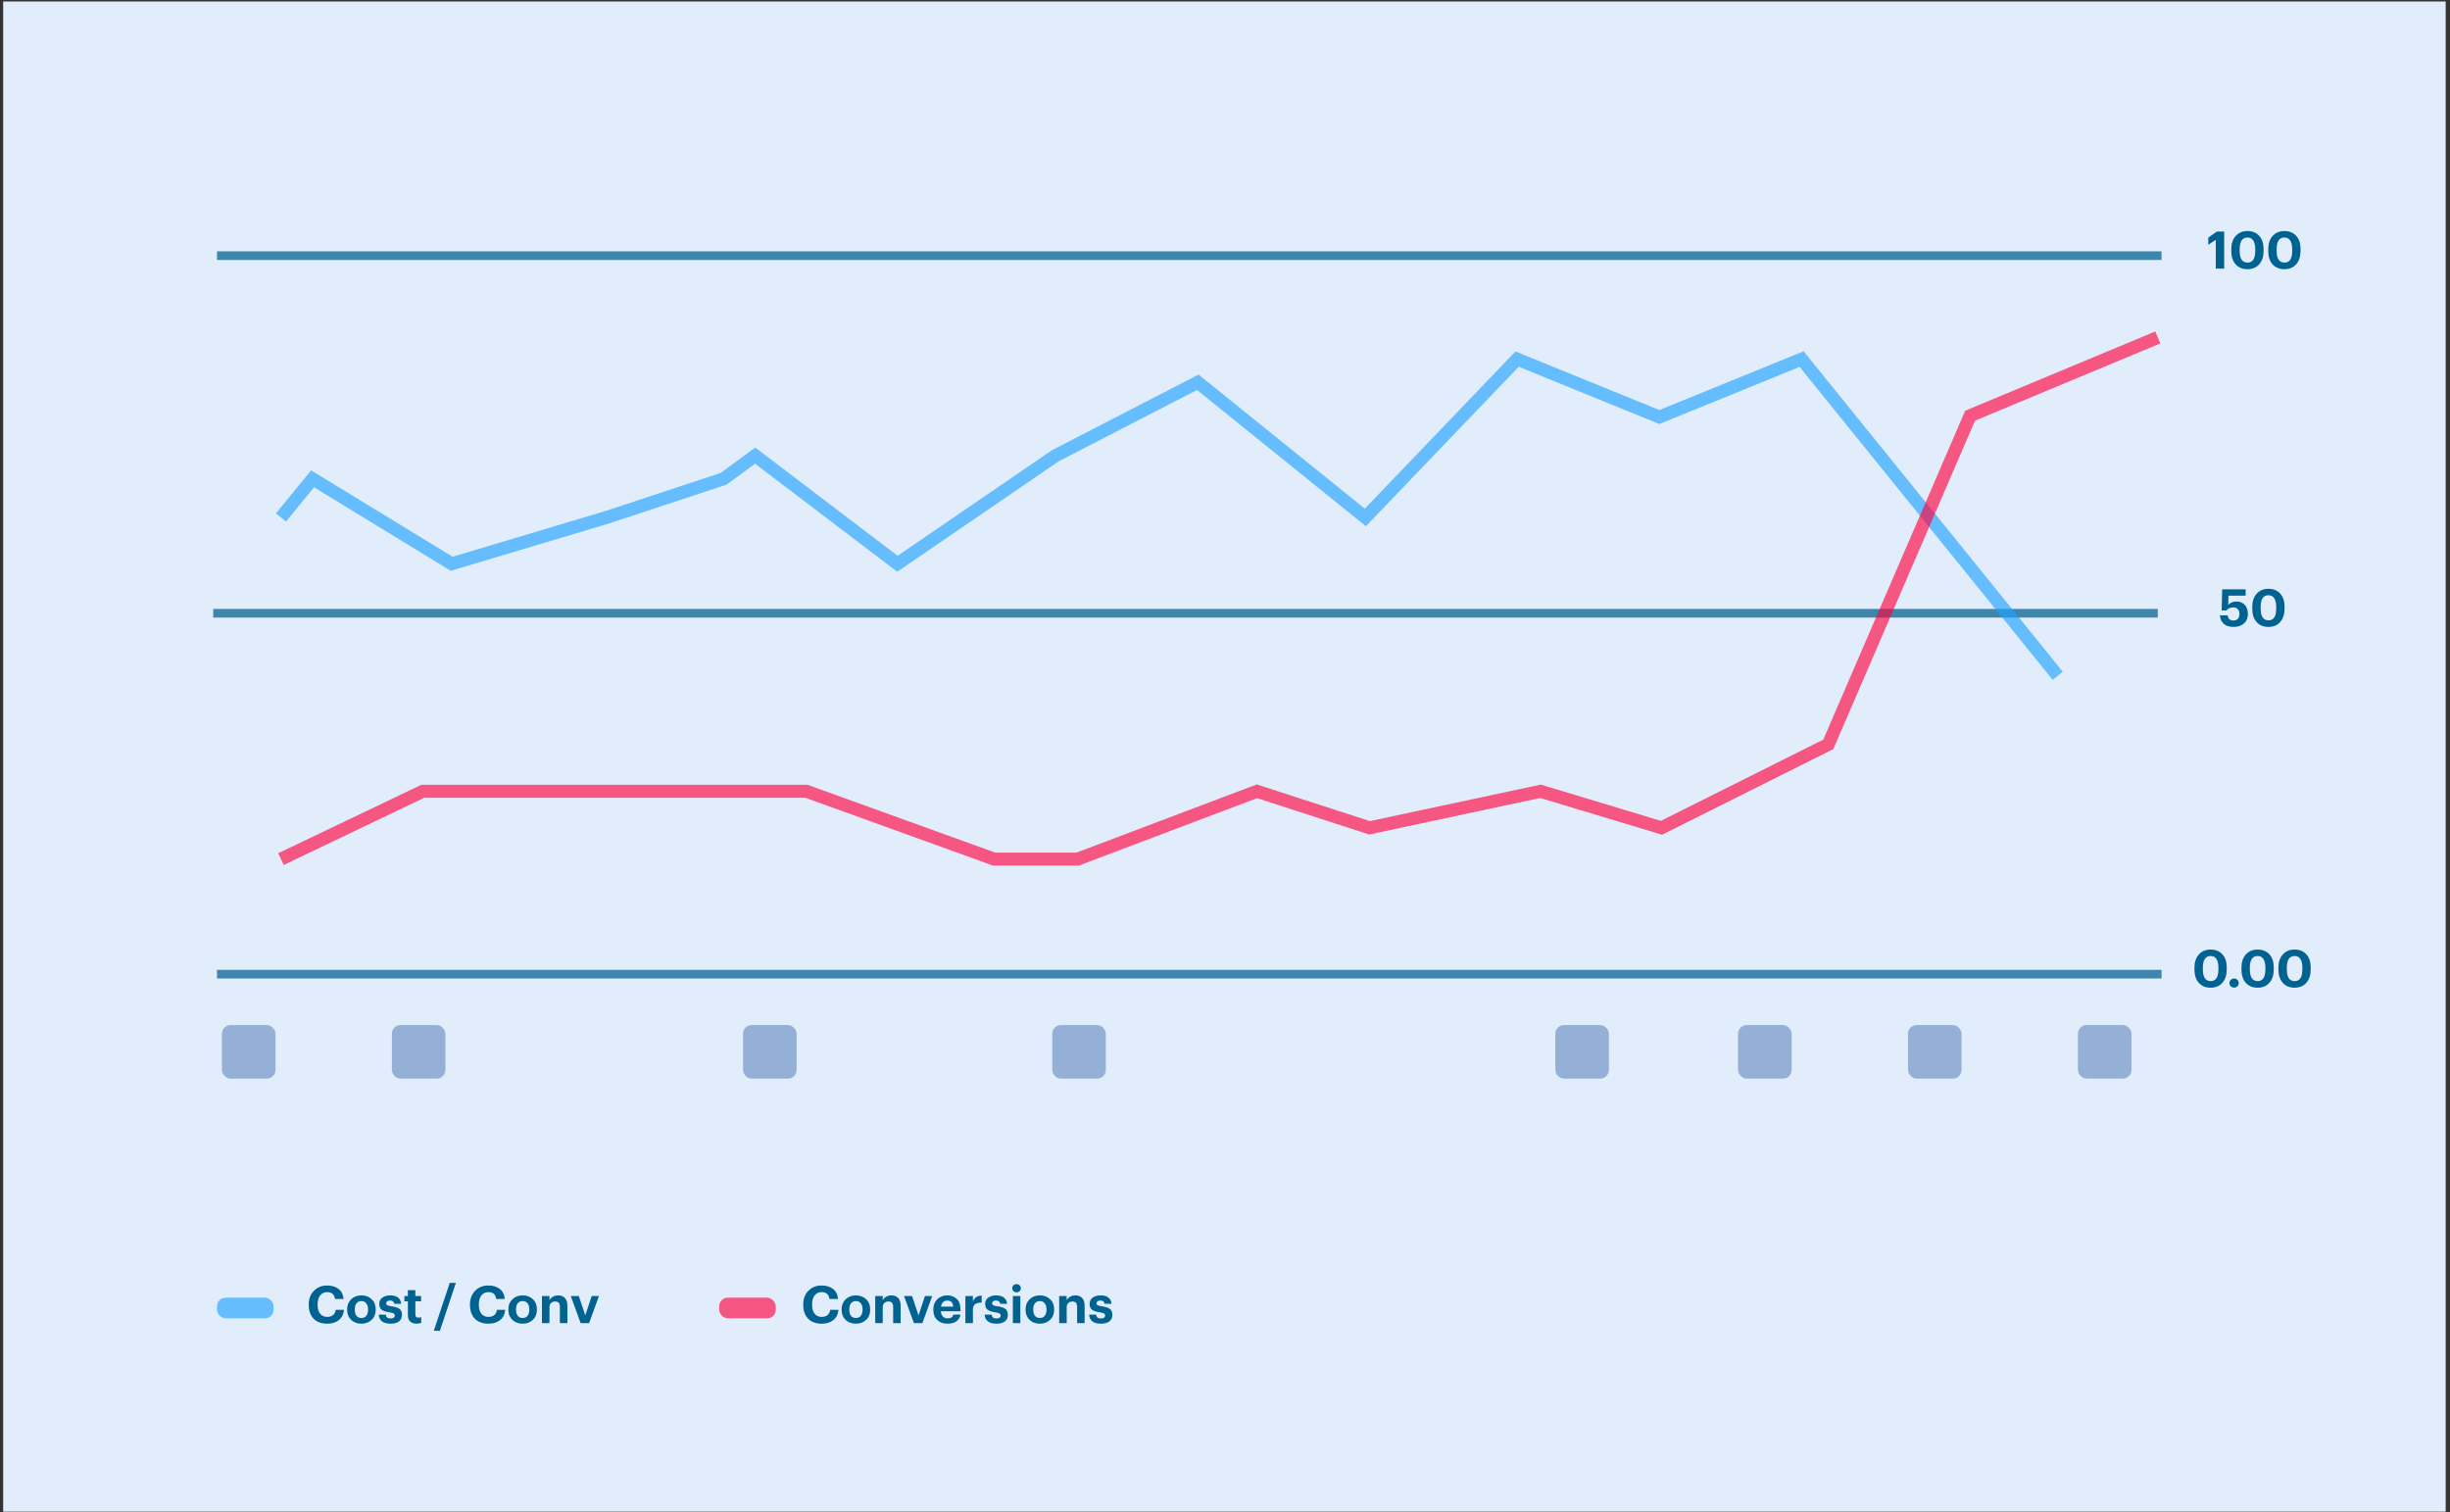 <svg width="567" height="350" viewBox="0 0 567 350" fill="none" xmlns="http://www.w3.org/2000/svg">
<rect x="0" y="0" width="567" height="350" fill="#333333" stroke="none"/>
<rect x="0.734" y="0.34" width="565.267" height="349.538" fill="#E2EDFB"/>
<line opacity="0.73" x1="50.223" y1="59.173" x2="500.246" y2="59.173" stroke="#006290" stroke-width="2"/>
<line opacity="0.73" x1="49.352" y1="141.939" x2="499.375" y2="141.939" stroke="#006290" stroke-width="2"/>
<line opacity="0.73" x1="50.223" y1="225.47" x2="500.246" y2="225.47" stroke="#006290" stroke-width="2"/>
<path opacity="0.64" d="M65.023 119.76L72.34 110.822L104.532 130.485L140.383 119.76L167.454 110.822L174.771 105.459L207.695 130.485L244.277 105.459L277.201 88.477L315.979 119.76L351.098 83.114L384.022 96.521L416.946 83.114L476.21 156.406" stroke="#20A1FF" stroke-width="3"/>
<path opacity="0.64" d="M65.023 198.841L97.843 183.144H186.642L230.077 198.841H249.382L290.887 183.144L316.948 191.596L356.522 183.144L384.513 191.596L423.122 172.277L455.94 96.21L499.375 78.099" stroke="#FF003D" stroke-width="3"/>
<rect x="51.355" y="237.251" width="12.399" height="12.399" rx="2" fill="#95B0D6"/>
<rect x="50.223" y="300.345" width="13.101" height="4.782" rx="2" fill="#66BDFE"/>
<rect x="166.43" y="300.345" width="13.101" height="4.782" rx="2" fill="#F55682"/>
<rect x="90.684" y="237.251" width="12.399" height="12.399" rx="2" fill="#95B0D6"/>
<rect x="171.961" y="237.251" width="12.399" height="12.399" rx="2" fill="#95B0D6"/>
<rect x="243.523" y="237.251" width="12.399" height="12.399" rx="2" fill="#95B0D6"/>
<rect x="359.945" y="237.251" width="12.399" height="12.399" rx="2" fill="#95B0D6"/>
<rect x="402.234" y="237.251" width="12.399" height="12.399" rx="2" fill="#95B0D6"/>
<rect x="441.562" y="237.251" width="12.399" height="12.399" rx="2" fill="#95B0D6"/>
<rect x="480.891" y="237.251" width="12.399" height="12.399" rx="2" fill="#95B0D6"/>
<path d="M512.798 62.173V55.513L511.058 56.653V54.997L513.038 53.593H514.742V62.173H512.798ZM520.162 60.781C521.338 60.781 521.926 59.873 521.926 58.057V57.673C521.926 56.801 521.774 56.133 521.47 55.669C521.174 55.205 520.73 54.973 520.138 54.973C518.93 54.973 518.326 55.873 518.326 57.673V58.081C518.326 59.881 518.938 60.781 520.162 60.781ZM520.114 62.305C518.97 62.305 518.062 61.929 517.39 61.177C516.718 60.425 516.382 59.397 516.382 58.093V57.685C516.382 56.381 516.726 55.353 517.414 54.601C518.102 53.849 519.006 53.473 520.126 53.473C521.254 53.473 522.158 53.841 522.838 54.577C523.518 55.313 523.858 56.337 523.858 57.649V58.045C523.858 59.357 523.522 60.397 522.85 61.165C522.186 61.925 521.274 62.305 520.114 62.305ZM528.716 60.781C529.892 60.781 530.48 59.873 530.48 58.057V57.673C530.48 56.801 530.328 56.133 530.024 55.669C529.728 55.205 529.284 54.973 528.692 54.973C527.484 54.973 526.88 55.873 526.88 57.673V58.081C526.88 59.881 527.492 60.781 528.716 60.781ZM528.668 62.305C527.524 62.305 526.616 61.929 525.944 61.177C525.272 60.425 524.936 59.397 524.936 58.093V57.685C524.936 56.381 525.28 55.353 525.968 54.601C526.656 53.849 527.56 53.473 528.68 53.473C529.808 53.473 530.712 53.841 531.392 54.577C532.072 55.313 532.412 56.337 532.412 57.649V58.045C532.412 59.357 532.076 60.397 531.404 61.165C530.74 61.925 529.828 62.305 528.668 62.305Z" fill="#006291"/>
<path d="M75.759 306.368C74.383 306.368 73.319 305.976 72.567 305.192C71.823 304.408 71.451 303.344 71.451 302V301.904C71.451 300.616 71.851 299.564 72.651 298.748C73.459 297.932 74.479 297.524 75.711 297.524C76.783 297.524 77.659 297.788 78.339 298.316C79.027 298.844 79.419 299.62 79.515 300.644H77.523C77.379 299.588 76.779 299.06 75.723 299.06C75.043 299.06 74.503 299.312 74.103 299.816C73.703 300.32 73.503 301.012 73.503 301.892V301.988C73.503 302.876 73.699 303.568 74.091 304.064C74.483 304.552 75.031 304.796 75.735 304.796C76.279 304.796 76.723 304.66 77.067 304.388C77.411 304.108 77.623 303.696 77.703 303.152H79.611C79.507 304.192 79.107 304.988 78.411 305.54C77.723 306.092 76.839 306.368 75.759 306.368ZM82.503 304.544C82.775 304.88 83.155 305.048 83.643 305.048C84.131 305.048 84.507 304.88 84.771 304.544C85.043 304.208 85.179 303.74 85.179 303.14V303.056C85.179 302.456 85.043 301.988 84.771 301.652C84.507 301.308 84.131 301.136 83.643 301.136C83.163 301.136 82.787 301.304 82.515 301.64C82.243 301.968 82.107 302.432 82.107 303.032V303.128C82.107 303.728 82.239 304.2 82.503 304.544ZM83.631 306.368C82.679 306.368 81.891 306.076 81.267 305.492C80.643 304.9 80.331 304.124 80.331 303.164V303.068C80.331 302.1 80.643 301.316 81.267 300.716C81.891 300.116 82.683 299.816 83.643 299.816C84.603 299.816 85.391 300.112 86.007 300.704C86.631 301.288 86.943 302.064 86.943 303.032V303.128C86.943 304.104 86.631 304.888 86.007 305.48C85.383 306.072 84.591 306.368 83.631 306.368ZM90.39 306.368C89.542 306.368 88.882 306.188 88.41 305.828C87.938 305.468 87.686 304.948 87.654 304.268H89.274C89.314 304.564 89.418 304.788 89.586 304.94C89.754 305.084 90.018 305.156 90.378 305.156C91.034 305.156 91.362 304.928 91.362 304.472C91.362 304.264 91.266 304.104 91.074 303.992C90.882 303.88 90.554 303.792 90.09 303.728C89.242 303.6 88.642 303.392 88.29 303.104C87.946 302.816 87.774 302.372 87.774 301.772C87.774 301.148 88.014 300.668 88.494 300.332C88.982 299.988 89.57 299.816 90.258 299.816C91.842 299.816 92.706 300.464 92.85 301.76H91.254C91.158 301.256 90.83 301.004 90.27 301.004C89.99 301.004 89.77 301.064 89.61 301.184C89.458 301.304 89.382 301.46 89.382 301.652C89.382 301.852 89.466 302 89.634 302.096C89.81 302.192 90.13 302.272 90.594 302.336C91.442 302.456 92.058 302.656 92.442 302.936C92.834 303.216 93.03 303.672 93.03 304.304C93.03 304.976 92.798 305.488 92.334 305.84C91.878 306.192 91.23 306.368 90.39 306.368ZM96.425 306.356C95.761 306.356 95.257 306.188 94.913 305.852C94.569 305.516 94.397 305.024 94.397 304.376V301.196H93.593V299.96H94.397V298.604H96.125V299.96H97.445V301.196H96.125V304.22C96.125 304.716 96.357 304.964 96.821 304.964C97.069 304.964 97.289 304.924 97.481 304.844V306.188C97.161 306.3 96.809 306.356 96.425 306.356ZM100.393 308.012L104.077 296.924H105.505L101.809 308.012H100.393ZM113.071 306.368C111.695 306.368 110.631 305.976 109.879 305.192C109.135 304.408 108.763 303.344 108.763 302V301.904C108.763 300.616 109.163 299.564 109.963 298.748C110.771 297.932 111.791 297.524 113.023 297.524C114.095 297.524 114.971 297.788 115.651 298.316C116.339 298.844 116.731 299.62 116.827 300.644H114.835C114.691 299.588 114.091 299.06 113.035 299.06C112.355 299.06 111.815 299.312 111.415 299.816C111.015 300.32 110.815 301.012 110.815 301.892V301.988C110.815 302.876 111.011 303.568 111.403 304.064C111.795 304.552 112.343 304.796 113.047 304.796C113.591 304.796 114.035 304.66 114.379 304.388C114.723 304.108 114.935 303.696 115.015 303.152H116.923C116.819 304.192 116.419 304.988 115.723 305.54C115.035 306.092 114.151 306.368 113.071 306.368ZM119.816 304.544C120.088 304.88 120.468 305.048 120.956 305.048C121.444 305.048 121.82 304.88 122.084 304.544C122.356 304.208 122.492 303.74 122.492 303.14V303.056C122.492 302.456 122.356 301.988 122.084 301.652C121.82 301.308 121.444 301.136 120.956 301.136C120.476 301.136 120.1 301.304 119.828 301.64C119.556 301.968 119.42 302.432 119.42 303.032V303.128C119.42 303.728 119.552 304.2 119.816 304.544ZM120.944 306.368C119.992 306.368 119.204 306.076 118.58 305.492C117.956 304.9 117.644 304.124 117.644 303.164V303.068C117.644 302.1 117.956 301.316 118.58 300.716C119.204 300.116 119.996 299.816 120.956 299.816C121.916 299.816 122.704 300.112 123.32 300.704C123.944 301.288 124.256 302.064 124.256 303.032V303.128C124.256 304.104 123.944 304.888 123.32 305.48C122.696 306.072 121.904 306.368 120.944 306.368ZM125.422 306.236V299.96H127.162V300.956C127.33 300.62 127.586 300.348 127.93 300.14C128.282 299.924 128.706 299.816 129.202 299.816C129.85 299.816 130.362 300.02 130.738 300.428C131.122 300.828 131.314 301.432 131.314 302.24V306.236H129.574V302.492C129.574 302.06 129.486 301.744 129.31 301.544C129.134 301.336 128.854 301.232 128.47 301.232C128.078 301.232 127.762 301.352 127.522 301.592C127.282 301.824 127.162 302.164 127.162 302.612V306.236H125.422ZM134.38 306.236L132.088 299.96H133.948L135.448 304.448L136.936 299.96H138.616L136.336 306.236H134.38Z" fill="#006291"/>
<path d="M190.198 306.368C188.822 306.368 187.758 305.976 187.006 305.192C186.262 304.408 185.89 303.344 185.89 302V301.904C185.89 300.616 186.29 299.564 187.09 298.748C187.898 297.932 188.918 297.524 190.15 297.524C191.222 297.524 192.098 297.788 192.778 298.316C193.466 298.844 193.858 299.62 193.954 300.644H191.962C191.818 299.588 191.218 299.06 190.162 299.06C189.482 299.06 188.942 299.312 188.542 299.816C188.142 300.32 187.942 301.012 187.942 301.892V301.988C187.942 302.876 188.138 303.568 188.53 304.064C188.922 304.552 189.47 304.796 190.174 304.796C190.718 304.796 191.162 304.66 191.506 304.388C191.85 304.108 192.062 303.696 192.142 303.152H194.05C193.946 304.192 193.546 304.988 192.85 305.54C192.162 306.092 191.278 306.368 190.198 306.368ZM196.943 304.544C197.215 304.88 197.595 305.048 198.083 305.048C198.571 305.048 198.947 304.88 199.211 304.544C199.483 304.208 199.619 303.74 199.619 303.14V303.056C199.619 302.456 199.483 301.988 199.211 301.652C198.947 301.308 198.571 301.136 198.083 301.136C197.603 301.136 197.227 301.304 196.955 301.64C196.683 301.968 196.547 302.432 196.547 303.032V303.128C196.547 303.728 196.679 304.2 196.943 304.544ZM198.071 306.368C197.119 306.368 196.331 306.076 195.707 305.492C195.083 304.9 194.771 304.124 194.771 303.164V303.068C194.771 302.1 195.083 301.316 195.707 300.716C196.331 300.116 197.123 299.816 198.083 299.816C199.043 299.816 199.831 300.112 200.447 300.704C201.071 301.288 201.383 302.064 201.383 303.032V303.128C201.383 304.104 201.071 304.888 200.447 305.48C199.823 306.072 199.031 306.368 198.071 306.368ZM202.549 306.236V299.96H204.289V300.956C204.457 300.62 204.713 300.348 205.057 300.14C205.409 299.924 205.833 299.816 206.329 299.816C206.977 299.816 207.489 300.02 207.865 300.428C208.249 300.828 208.441 301.432 208.441 302.24V306.236H206.701V302.492C206.701 302.06 206.613 301.744 206.437 301.544C206.261 301.336 205.981 301.232 205.597 301.232C205.205 301.232 204.889 301.352 204.649 301.592C204.409 301.824 204.289 302.164 204.289 302.612V306.236H202.549ZM211.507 306.236L209.215 299.96H211.075L212.575 304.448L214.063 299.96H215.743L213.463 306.236H211.507ZM219.269 306.368C218.301 306.368 217.513 306.084 216.905 305.516C216.297 304.94 215.993 304.16 215.993 303.176V303.08C215.993 302.104 216.297 301.316 216.905 300.716C217.521 300.116 218.293 299.816 219.221 299.816C220.101 299.816 220.829 300.084 221.405 300.62C221.989 301.156 222.281 301.952 222.281 303.008V303.488H217.757C217.781 304.008 217.929 304.412 218.201 304.7C218.473 304.988 218.845 305.132 219.317 305.132C220.069 305.132 220.505 304.84 220.625 304.256H222.269C222.165 304.936 221.853 305.46 221.333 305.828C220.813 306.188 220.125 306.368 219.269 306.368ZM217.781 302.42H220.589C220.533 301.484 220.077 301.016 219.221 301.016C218.829 301.016 218.505 301.14 218.249 301.388C218.001 301.628 217.845 301.972 217.781 302.42ZM223.42 306.236V299.96H225.16V301.16C225.56 300.304 226.236 299.872 227.188 299.864V301.484C226.516 301.476 226.008 301.6 225.664 301.856C225.328 302.104 225.16 302.516 225.16 303.092V306.236H223.42ZM230.611 306.368C229.763 306.368 229.103 306.188 228.631 305.828C228.159 305.468 227.907 304.948 227.875 304.268H229.495C229.535 304.564 229.639 304.788 229.807 304.94C229.975 305.084 230.239 305.156 230.599 305.156C231.255 305.156 231.583 304.928 231.583 304.472C231.583 304.264 231.487 304.104 231.295 303.992C231.103 303.88 230.775 303.792 230.311 303.728C229.463 303.6 228.863 303.392 228.511 303.104C228.167 302.816 227.995 302.372 227.995 301.772C227.995 301.148 228.235 300.668 228.715 300.332C229.203 299.988 229.791 299.816 230.479 299.816C232.063 299.816 232.927 300.464 233.071 301.76H231.475C231.379 301.256 231.051 301.004 230.491 301.004C230.211 301.004 229.991 301.064 229.831 301.184C229.679 301.304 229.603 301.46 229.603 301.652C229.603 301.852 229.687 302 229.855 302.096C230.031 302.192 230.351 302.272 230.815 302.336C231.663 302.456 232.279 302.656 232.663 302.936C233.055 303.216 233.251 303.672 233.251 304.304C233.251 304.976 233.019 305.488 232.555 305.84C232.099 306.192 231.451 306.368 230.611 306.368ZM234.402 306.236V299.96H236.13V306.236H234.402ZM235.962 298.844C235.77 299.02 235.534 299.108 235.254 299.108C234.974 299.108 234.738 299.02 234.546 298.844C234.362 298.66 234.27 298.432 234.27 298.16C234.27 297.888 234.362 297.664 234.546 297.488C234.738 297.304 234.974 297.212 235.254 297.212C235.534 297.212 235.77 297.304 235.962 297.488C236.154 297.664 236.25 297.888 236.25 298.16C236.25 298.432 236.154 298.66 235.962 298.844ZM239.517 304.544C239.789 304.88 240.169 305.048 240.657 305.048C241.145 305.048 241.521 304.88 241.785 304.544C242.057 304.208 242.193 303.74 242.193 303.14V303.056C242.193 302.456 242.057 301.988 241.785 301.652C241.521 301.308 241.145 301.136 240.657 301.136C240.177 301.136 239.801 301.304 239.529 301.64C239.257 301.968 239.121 302.432 239.121 303.032V303.128C239.121 303.728 239.253 304.2 239.517 304.544ZM240.645 306.368C239.693 306.368 238.905 306.076 238.281 305.492C237.657 304.9 237.345 304.124 237.345 303.164V303.068C237.345 302.1 237.657 301.316 238.281 300.716C238.905 300.116 239.697 299.816 240.657 299.816C241.617 299.816 242.405 300.112 243.021 300.704C243.645 301.288 243.957 302.064 243.957 303.032V303.128C243.957 304.104 243.645 304.888 243.021 305.48C242.397 306.072 241.605 306.368 240.645 306.368ZM245.123 306.236V299.96H246.863V300.956C247.031 300.62 247.287 300.348 247.631 300.14C247.983 299.924 248.407 299.816 248.903 299.816C249.551 299.816 250.063 300.02 250.439 300.428C250.823 300.828 251.015 301.432 251.015 302.24V306.236H249.275V302.492C249.275 302.06 249.187 301.744 249.011 301.544C248.835 301.336 248.555 301.232 248.171 301.232C247.779 301.232 247.463 301.352 247.223 301.592C246.983 301.824 246.863 302.164 246.863 302.612V306.236H245.123ZM254.786 306.368C253.938 306.368 253.278 306.188 252.806 305.828C252.334 305.468 252.082 304.948 252.05 304.268H253.67C253.71 304.564 253.814 304.788 253.982 304.94C254.15 305.084 254.414 305.156 254.774 305.156C255.43 305.156 255.758 304.928 255.758 304.472C255.758 304.264 255.662 304.104 255.47 303.992C255.278 303.88 254.95 303.792 254.486 303.728C253.638 303.6 253.038 303.392 252.686 303.104C252.342 302.816 252.17 302.372 252.17 301.772C252.17 301.148 252.41 300.668 252.89 300.332C253.378 299.988 253.966 299.816 254.654 299.816C256.238 299.816 257.102 300.464 257.246 301.76H255.65C255.554 301.256 255.226 301.004 254.666 301.004C254.386 301.004 254.166 301.064 254.006 301.184C253.854 301.304 253.778 301.46 253.778 301.652C253.778 301.852 253.862 302 254.03 302.096C254.206 302.192 254.526 302.272 254.99 302.336C255.838 302.456 256.454 302.656 256.838 302.936C257.23 303.216 257.426 303.672 257.426 304.304C257.426 304.976 257.194 305.488 256.73 305.84C256.274 306.192 255.626 306.368 254.786 306.368Z" fill="#006291"/>
<path d="M516.937 145.102C515.929 145.102 515.157 144.858 514.621 144.37C514.093 143.874 513.805 143.222 513.757 142.414H515.545C515.601 142.814 515.729 143.114 515.929 143.314C516.129 143.514 516.461 143.614 516.925 143.614C517.357 143.614 517.689 143.478 517.921 143.206C518.153 142.926 518.269 142.554 518.269 142.09C518.269 141.626 518.145 141.262 517.897 140.998C517.649 140.726 517.309 140.59 516.877 140.59C516.181 140.59 515.633 140.818 515.233 141.274H514.153L514.273 136.39H519.709V137.866H515.725L515.689 140.014C516.121 139.486 516.757 139.222 517.597 139.222C518.389 139.222 519.025 139.482 519.505 140.002C519.985 140.514 520.225 141.218 520.225 142.114C520.225 143.026 519.925 143.754 519.325 144.298C518.725 144.834 517.929 145.102 516.937 145.102ZM525.017 143.578C526.193 143.578 526.781 142.67 526.781 140.854V140.47C526.781 139.598 526.629 138.93 526.325 138.466C526.029 138.002 525.585 137.77 524.993 137.77C523.785 137.77 523.181 138.67 523.181 140.47V140.878C523.181 142.678 523.793 143.578 525.017 143.578ZM524.969 145.102C523.825 145.102 522.917 144.726 522.245 143.974C521.573 143.222 521.237 142.194 521.237 140.89V140.482C521.237 139.178 521.581 138.15 522.269 137.398C522.957 136.646 523.861 136.27 524.981 136.27C526.109 136.27 527.013 136.638 527.693 137.374C528.373 138.11 528.713 139.134 528.713 140.446V140.842C528.713 142.154 528.377 143.194 527.705 143.962C527.041 144.722 526.129 145.102 524.969 145.102Z" fill="#006291"/>
<path d="M511.64 227.078C512.816 227.078 513.404 226.17 513.404 224.354V223.97C513.404 223.098 513.252 222.43 512.948 221.966C512.652 221.502 512.208 221.27 511.616 221.27C510.408 221.27 509.804 222.17 509.804 223.97V224.378C509.804 226.178 510.416 227.078 511.64 227.078ZM511.592 228.602C510.448 228.602 509.54 228.226 508.868 227.474C508.196 226.722 507.86 225.694 507.86 224.39V223.982C507.86 222.678 508.204 221.65 508.892 220.898C509.58 220.146 510.484 219.77 511.604 219.77C512.732 219.77 513.636 220.138 514.316 220.874C514.996 221.61 515.336 222.634 515.336 223.946V224.342C515.336 225.654 515 226.694 514.328 227.462C513.664 228.222 512.752 228.602 511.592 228.602ZM517.029 228.578C516.733 228.578 516.481 228.478 516.273 228.278C516.065 228.07 515.961 227.818 515.961 227.522C515.961 227.234 516.065 226.99 516.273 226.79C516.481 226.582 516.733 226.478 517.029 226.478C517.333 226.478 517.589 226.582 517.797 226.79C518.005 226.99 518.109 227.234 518.109 227.522C518.109 227.818 518.005 228.07 517.797 228.278C517.589 228.478 517.333 228.578 517.029 228.578ZM522.515 227.078C523.691 227.078 524.279 226.17 524.279 224.354V223.97C524.279 223.098 524.127 222.43 523.823 221.966C523.527 221.502 523.083 221.27 522.491 221.27C521.283 221.27 520.679 222.17 520.679 223.97V224.378C520.679 226.178 521.291 227.078 522.515 227.078ZM522.467 228.602C521.323 228.602 520.415 228.226 519.743 227.474C519.071 226.722 518.735 225.694 518.735 224.39V223.982C518.735 222.678 519.079 221.65 519.767 220.898C520.455 220.146 521.359 219.77 522.479 219.77C523.607 219.77 524.511 220.138 525.191 220.874C525.871 221.61 526.211 222.634 526.211 223.946V224.342C526.211 225.654 525.875 226.694 525.203 227.462C524.539 228.222 523.627 228.602 522.467 228.602ZM531.07 227.078C532.246 227.078 532.834 226.17 532.834 224.354V223.97C532.834 223.098 532.682 222.43 532.378 221.966C532.082 221.502 531.638 221.27 531.046 221.27C529.838 221.27 529.234 222.17 529.234 223.97V224.378C529.234 226.178 529.846 227.078 531.07 227.078ZM531.022 228.602C529.878 228.602 528.97 228.226 528.298 227.474C527.626 226.722 527.29 225.694 527.29 224.39V223.982C527.29 222.678 527.634 221.65 528.322 220.898C529.01 220.146 529.914 219.77 531.034 219.77C532.162 219.77 533.066 220.138 533.746 220.874C534.426 221.61 534.766 222.634 534.766 223.946V224.342C534.766 225.654 534.43 226.694 533.758 227.462C533.094 228.222 532.182 228.602 531.022 228.602Z" fill="#006291"/>
</svg>
